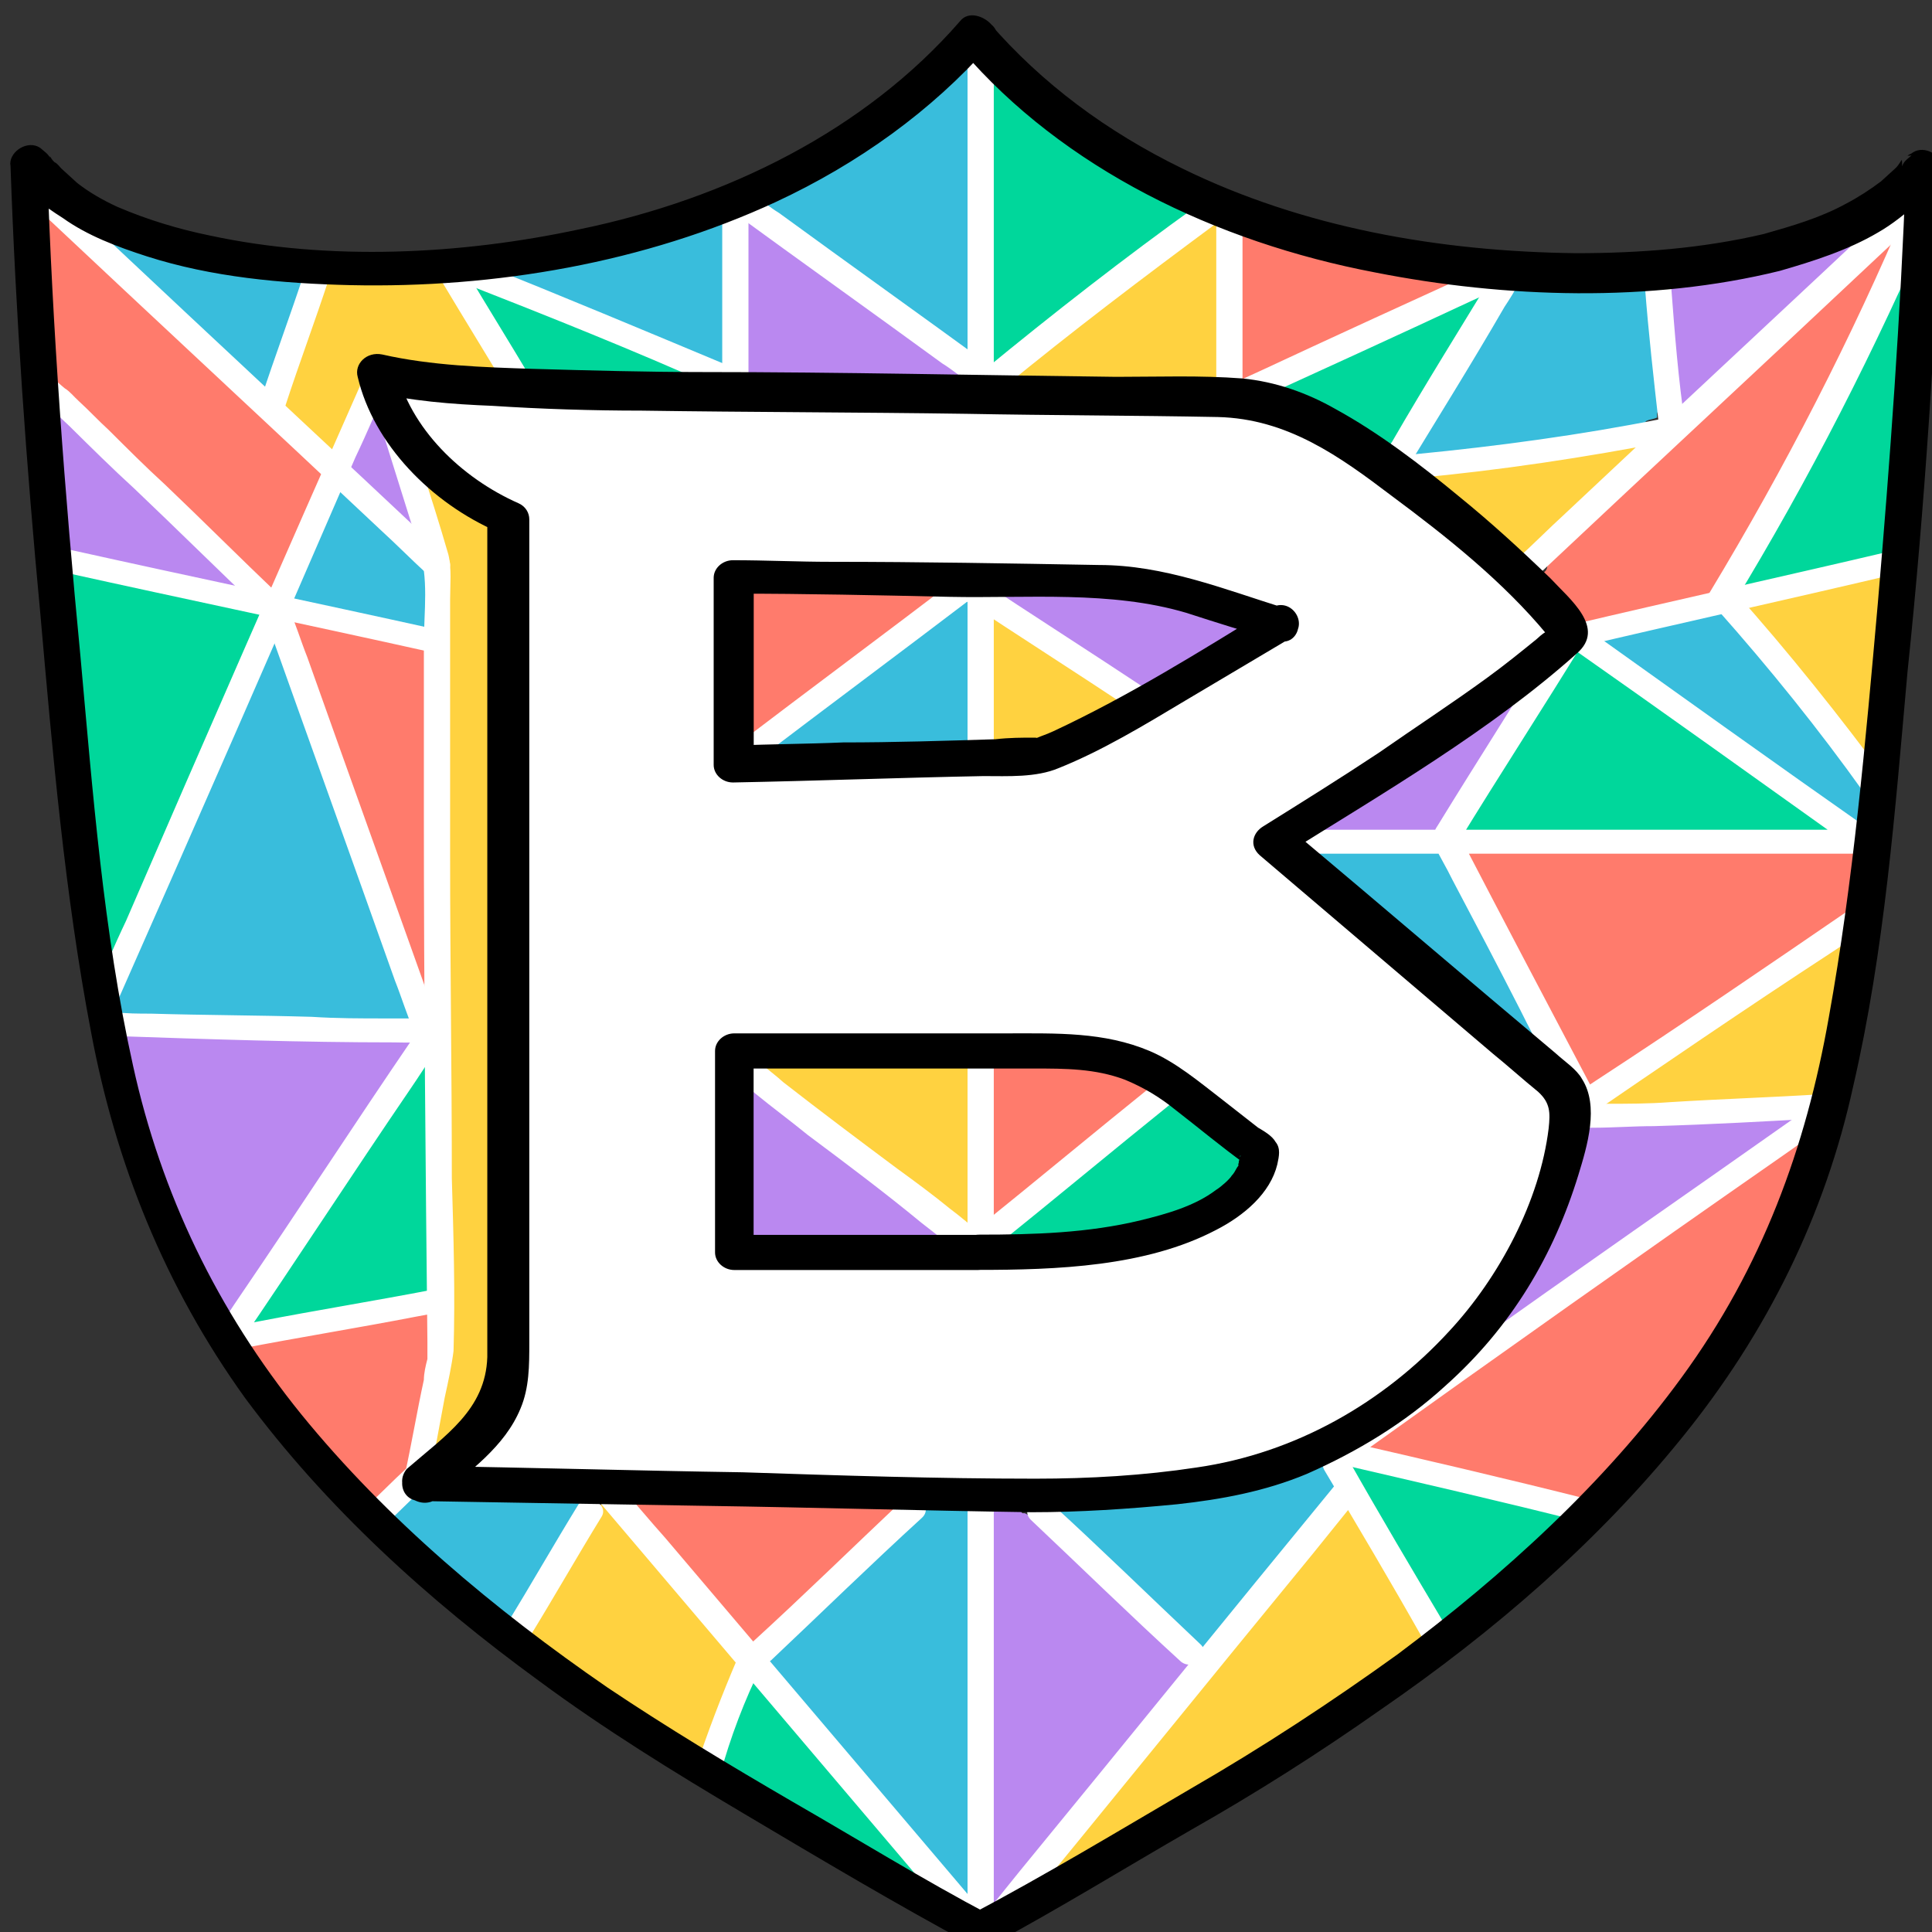 <svg width="16.933mm" height="16.933mm" version="1.1" viewBox="0 0 16.933 16.933" xmlns="http://www.w3.org/2000/svg">
  <rect x="0" y="0" width="16.933" height="16.933" fill="#333333" stroke="none"/>
  <g transform="translate(-102.13 -142.88)" stroke-width=".147">
    <path d="m117.99 152.68-0.015-0.014v-0.042c-0.461 0.028-0.906 0.042-1.366 0.07-0.184 0.014-0.353 0.014-0.537 0.014-0.031 0-0.092 0.014-0.138 0v0.028c-0.015 0.154-0.046 0.308-0.092 0.448-0.2 0.701-0.583 1.317-1.151 1.822-0.015 0.014-0.046 0.028-0.061 0.056 0.123-0.084 0.246-0.182 0.368-0.266 0.998-0.715 1.996-1.415 2.994-2.116z" fill="#ba88f0"/>
    <path d="m118.05 152.71-0.015 0.014c-0.123 0.084-0.23 0.168-0.353 0.238-1.228 0.869-2.456 1.724-3.684 2.607-0.031 0.028-0.092-0.014-0.046-0.042 0.031-0.028 0.061-0.042 0.092-0.07-0.061 0.042-0.138 0.084-0.2 0.112h0.015c0.722 0.168 1.458 0.336 2.18 0.519 0.015 0 0.015 0.014 0.015 0.014 0.322-0.336 0.629-0.673 0.89-1.051 0.338-0.462 0.629-0.967 0.844-1.486 0.123-0.28 0.215-0.575 0.292-0.869 0 0-0.015 0.014-0.031 0.014z" fill="#ff7b6c"/>
    <path d="m113.43 150.24h1.351c0-0.028 0.015-0.056 0.046-0.084 0.307-0.491 0.614-0.995 0.921-1.486-0.461 0.378-0.983 0.715-1.489 1.051-0.276 0.168-0.553 0.336-0.829 0.519z" fill="#ba88f0"/>
    <path d="m114.72 157.25c0-0.014-0.015-0.014-0.015-0.028-0.015 0-0.015 0-0.031-0.014-0.23-0.392-0.461-0.785-0.691-1.163h-0.015-0.015-0.031c-0.015 0-0.015 0-0.015-0.014-0.123 0.14-0.23 0.294-0.353 0.434-0.568 0.687-1.121 1.373-1.689 2.06-0.307 0.364-0.599 0.743-0.906 1.107 0.046-0.028 0.077-0.042 0.123-0.07 1.136-0.645 2.287-1.303 3.347-2.06 0.107-0.07 0.2-0.154 0.292-0.224v-0.028z" fill="#ffd240"/>
    <path d="m113.92 155.65c0 0.07 0.015 0.14 0.031 0.21 0.015 0.014 0.015 0.028 0.031 0.056 0 0 0.015 0 0.015 0.014l0.015 0.014v0.028c0.215 0.378 0.445 0.757 0.66 1.135 0.031-0.014 0.077 0 0.092 0.028 0.015 0.028 0.031 0.042 0.046 0.07 0.415-0.322 0.814-0.673 1.182-1.037-0.675-0.196-1.366-0.364-2.072-0.519z" fill="#00d79b"/>
    <path d="m112.54 157.39-0.015-0.014c-0.414-0.392-0.829-0.785-1.244-1.177-0.031 0.014-0.061 0.014-0.092 0-0.031-0.028-0.046-0.042-0.077-0.056h-0.015c-0.015 0-0.015-0.014-0.015-0.014-0.015-0.014-0.031-0.014-0.046-0.028-0.015-0.014-0.031-0.014-0.061-0.028h-0.23v3.7c0.015 0 0.031-0.014 0.046-0.028 0.107-0.14 0.23-0.266 0.338-0.406 0.507-0.617 0.998-1.219 1.504-1.836-0.031-0.056-0.061-0.084-0.092-0.112z" fill="#ba88f0"/>
    <path d="m111.28 156.1c0.414 0.392 0.829 0.799 1.259 1.191 0.031-0.014 0.061-0.014 0.092 0 0.031 0.028 0.061 0.056 0.092 0.07 0.031-0.042 0.061-0.084 0.107-0.126 0.353-0.42 0.691-0.855 1.044-1.275-0.046-0.084-0.061-0.168-0.061-0.252v-0.112c-0.092 0.042-0.184 0.084-0.276 0.126-0.338 0.14-0.722 0.196-1.09 0.238-0.399 0.042-0.798 0.07-1.198 0.07 0 0.028 0.015 0.042 0.031 0.07v0z" fill="#39bddc"/>
    <path d="m115.97 152.64s0.015 0.014 0.015 0.028c0-0.014 0-0.028-0.015-0.028 0.015 0 0.015 0 0 0z" fill="#ff7ac0"/>
    <path d="m118.27 151.88c0.046-0.294 0.092-0.589 0.138-0.897-0.092 0.056-0.184 0.126-0.276 0.182-0.722 0.491-1.428 0.967-2.149 1.458h0.23c0.184 0 0.368-0.014 0.553-0.014 0.445-0.014 0.89-0.042 1.336-0.07 0.015 0 0.015 0 0.031 0.014 0.046-0.224 0.092-0.448 0.138-0.673z" fill="#ffd240"/>
    <path d="m116.53 146.61c0-0.014 0.015-0.028 0.031-0.042 0.031-0.014 0.061-0.014 0.092-0.028v-0.028c0-0.028 0.031-0.056 0.061-0.056h0.015c-0.046-0.364-0.077-0.715-0.107-1.079 0-0.014 0.015-0.028 0.031-0.028v-0.07c-0.276 0.014-0.537 0.028-0.814 0.014-0.154 0-0.307-0.014-0.461-0.014 0 0.014 0.015 0.014 0 0.028-0.046 0.07-0.092 0.14-0.123 0.21l-0.829 1.359h0.046c0.015 0 0.031 0.014 0.046 0.028h0.015c0.675-0.07 1.336-0.154 1.996-0.28v-0.014z" fill="#39bddc"/>
    <path d="m116.66 146.69c-0.706 0.126-1.397 0.224-2.119 0.294h-0.015c-0.015 0.028-0.046 0.028-0.077 0.028-0.015 0-0.046 0-0.061-0.014 0.138 0.098 0.276 0.196 0.415 0.308 0.215 0.168 0.414 0.35 0.614 0.547 0.015-0.014 0.031-0.014 0.046-0.028 0-0.014 0-0.014 0.015-0.028 0.138-0.126 0.276-0.266 0.43-0.392 0.246-0.238 0.507-0.462 0.752-0.701z" fill="#ffd240"/>
    <path d="m118.51 145.07-1.735 1.626v0.014c0 0.028-0.031 0.056-0.061 0.056l-0.031 0.028c-0.353 0.336-0.706 0.673-1.075 0.995 0.031-0.014 0.061 0 0.077 0.028s0 0.07-0.031 0.084c-0.046 0.028-0.107 0.042-0.154 0.07 0.015 0.014 0.046 0.042 0.061 0.056 0.107 0.098 0.215 0.21 0.292 0.322 0.015 0.028 0.046 0.056 0.046 0.07h0.015c0.415-0.098 0.829-0.182 1.228-0.28v-0.028c0.66-1.093 1.259-2.242 1.75-3.406l0.015-0.014v-0.014c-0.123 0.126-0.261 0.252-0.399 0.392z" fill="#ff7b6c"/>
    <path d="m118.76 144.62c-0.107 0.084-0.215 0.154-0.338 0.224-0.261 0.14-0.553 0.238-0.844 0.308-0.261 0.056-0.537 0.098-0.814 0.126v0.084c0 0.028-0.031 0.056-0.061 0.056h-0.015c0.031 0.378 0.061 0.771 0.123 1.149 0.307-0.28 0.614-0.575 0.921-0.855 0.384-0.364 0.768-0.715 1.151-1.079 0.015-0.014 0.046-0.014 0.046 0v-0.168c-0.031 0.056-0.107 0.112-0.169 0.154z" fill="#ba88f0"/>
    <path d="m114.86 150.21s-0.015 0.014 0 0v0.014h3.546c-0.077-0.056-0.169-0.112-0.246-0.168-0.737-0.519-1.474-1.051-2.211-1.57-0.169 0.28-0.353 0.561-0.522 0.841-0.107 0.182-0.23 0.364-0.338 0.547-0.092 0.112-0.154 0.238-0.23 0.336z" fill="#00d79b"/>
    <path d="m115.66 152.21c0.077 0.056 0.169 0.126 0.23 0.196 0.031 0.042 0.046 0.112 0.061 0.168 0.015-0.014 0.031-0.028 0.061-0.042-0.015 0-0.015 0-0.015-0.014-0.138-0.266-0.292-0.547-0.43-0.813-0.2-0.378-0.399-0.757-0.599-1.135-0.046-0.084-0.107-0.182-0.138-0.266h-1.397c0.722 0.631 1.474 1.261 2.226 1.906z" fill="#39bddc"/>
    <path d="m112.34 152.44c0.015-0.014 0.015-0.028 0.031-0.028-0.246-0.154-0.507-0.266-0.814-0.28-0.261-0.014-0.522-0.014-0.768 0v0.042c0 0.014 0 0.028-0.015 0.042v1.5c0.522-0.42 1.044-0.841 1.566-1.275z" fill="#ff7b6c"/>
    <path d="m113.13 152.99c-0.031-0.014-0.046-0.042-0.077-0.056-0.184-0.14-0.353-0.28-0.537-0.42-0.015-0.014-0.031-0.028-0.046-0.042 0 0.014-0.015 0.014-0.015 0.028-0.015 0.014-0.015 0.028-0.046 0.028h-0.046l-0.015-0.014c-0.507 0.42-1.029 0.841-1.535 1.247 0.046 0.014 0.077 0.042 0.123 0.056 0.384-0.014 0.768-0.042 1.136-0.112 0.246-0.056 0.507-0.126 0.722-0.266 0.169-0.098 0.307-0.252 0.353-0.434-0.015 0-0.015-0.014-0.015-0.014z" fill="#00d79b"/>
    <path d="m108.96 152.4c0.322 0.266 0.66 0.505 0.998 0.757 0.154 0.112 0.307 0.238 0.461 0.35 0.061 0.056 0.138 0.098 0.2 0.154h0.046c0.015 0 0.031 0.014 0.046 0.014v-1.486c-0.031-0.014-0.046-0.028-0.046-0.056v-0.042h-0.215-1.766c0.046 0.14 0.169 0.224 0.276 0.308z" fill="#ffd240"/>
    <path d="m110.58 153.8c-0.031-0.014-0.031-0.042-0.031-0.07-0.077-0.07-0.169-0.14-0.261-0.21-0.322-0.266-0.675-0.505-0.998-0.771-0.154-0.112-0.307-0.238-0.461-0.364-0.061-0.056-0.123-0.112-0.184-0.168v0.014c-0.015 0.014-0.031 0.014-0.046 0.014v1.584h2.042c-0.015-0.014-0.046-0.028-0.061-0.028z" fill="#ba88f0"/>
    <path d="m112.91 146.36h0.015z" fill="#ff7ac0"/>
    <path d="m108.43 146.09c0.015-0.014 0.031-0.014 0.046-0.014s0.031 0 0.046 0.014v-1.359-0.014c-0.015 0-0.015-0.014-0.031-0.014-0.706 0.28-1.443 0.448-2.211 0.519l-0.031 0.028c0.722 0.28 1.428 0.575 2.134 0.869 0.031-0.014 0.046-0.014 0.046-0.028z" fill="#39bddc"/>
    <path d="m108.53 146.26c-0.015-0.014-0.046-0.042-0.061-0.056h-0.015c-0.737-0.308-1.474-0.617-2.211-0.911 0 0-0.015 0-0.015-0.014h-0.015c-0.015 0-0.031 0.014-0.046 0.014 0.184 0.294 0.353 0.589 0.537 0.883h0.015c0.015 0 0.031 0 0.031 0.014 0 0 0.015 0 0.015 0.014 0.015 0.014 0.015 0.014 0.015 0.028v0.042c0.476 0.014 0.967 0.028 1.443 0.028h0.307z" fill="#00d79b"/>
    <path d="m106.63 146.27v-0.028c-0.184-0.308-0.368-0.603-0.553-0.911v-0.028h-0.015c-0.015 0-0.031-0.014-0.031-0.014 0-0.014-0.015-0.014-0.015-0.028-0.246 0.014-0.491 0.028-0.737 0.028-0.123 0-0.246 0-0.353-0.014 0.015 0 0.046 0.014 0.031 0.042-0.123 0.378-0.261 0.743-0.384 1.121 0 0.028-0.031 0.028-0.046 0.014 0.107 0.098 0.215 0.196 0.322 0.294l0.23 0.21c0.107-0.266 0.23-0.519 0.338-0.785 0-0.014 0.015-0.014 0.031-0.014 0.384 0.07 0.798 0.098 1.182 0.112z" fill="#ffd240"/>
    <path d="m112.65 144.76c0.015-0.014 0.031-0.028 0.046-0.028s0.031-0.014 0.046-0.028l0.015-0.014c-0.752-0.322-1.443-0.771-1.98-1.345v2.677c0.015 0 0.031 0.014 0.046 0.042 0.015 0.042 0.015 0.07 0.015 0.112 0.599-0.476 1.198-0.953 1.827-1.401-0.031 0-0.015-0.014-0.015-0.014z" fill="#00d79b"/>
    <path d="m112.86 146.33v-1.584c-0.046 0.042-0.092 0.084-0.154 0.098-0.015 0-0.046 0-0.061-0.014-0.583 0.42-1.151 0.855-1.704 1.303h0.015c0.031 0.028 0.015 0.056 0 0.084-0.031 0.028-0.061 0.07-0.092 0.098 0.276 0 0.568 0.014 0.844 0.014 0.368 0 0.752 0.014 1.121 0.014h0.046c0 0.014-0.015 0-0.015-0.014z" fill="#ffd240"/>
    <path d="m108.6 146.27v0.028c0.706 0 1.397 0.014 2.103 0.028v-0.028c-0.015 0-0.015-0.014-0.015-0.028v-0.084c-0.077-0.056-0.154-0.112-0.23-0.168-0.614-0.448-1.228-0.883-1.842-1.331 0 0.014-0.015 0.014-0.031 0.028 0 0 0.015 0.014 0.015 0.028v1.429l0.015 0.014c0.015 0.014 0.015 0.028 0.015 0.042 0 0.014-0.015 0.028-0.015 0.042z" fill="#ba88f0"/>
    <path d="m108.61 149.47 0.015-0.014s0.015-0.014 0 0c-0.015 0 0 0 0 0 0.015-0.014 0.015-0.014 0.031-0.028 0.046-0.028 0.077-0.056 0.123-0.098 0.015-0.014 0.031-0.014 0.031-0.014 0.583-0.434 1.167-0.883 1.75-1.317h-0.138c-0.614-0.014-1.228-0.028-1.842-0.028v1.514c0.015 0 0.015-0.014 0.031-0.014z" fill="#ff7b6c"/>
    <path d="m110.65 148.09c-0.031 0.014-0.061 0.042-0.077 0.056-0.031 0.014-0.061 0-0.092-0.014-0.537 0.406-1.059 0.799-1.597 1.205 0.015 0.028 0.015 0.056-0.015 0.07-0.046 0.042-0.107 0.084-0.154 0.126 0.261 0 0.537-0.014 0.798-0.014 0.384-0.014 0.783-0.014 1.167-0.028v-1.387c-0.015 0-0.015-0.014-0.031-0.014z" fill="#39bddc"/>
    <path d="m118.48 150.29h-0.629-2.779-0.184c0.061 0.126 0.138 0.252 0.2 0.392 0.322 0.603 0.629 1.205 0.952 1.808v0.014c0.046-0.028 0.092-0.07 0.138-0.098 0.737-0.505 1.474-1.009 2.226-1.514h0.015c0.015-0.196 0.031-0.392 0.061-0.603z" fill="#ff7b6c"/>
    <path d="m110.68 148.02v-0.042h-0.061c0.015 0.028 0.046 0.042 0.061 0.042z" fill="#ff7ac0"/>
    <path d="m107.83 146.37c-0.445 0-0.89-0.014-1.336-0.042-0.322-0.014-0.675-0.028-0.983-0.112 0.015 0.056 0.031 0.098 0.046 0.154 0.184 0.448 0.599 0.841 1.075 1.051 0.015 0 0.015 0.014 0.015 0.028v0.014c0.015 0.112 0 0.252 0 0.364v6.839c0 0.168 0 0.336-0.061 0.505-0.107 0.322-0.384 0.519-0.645 0.729 0.921 0.014 1.827 0.042 2.748 0.056 0.86 0.014 1.704 0.042 2.564 0.056 0.507 0 1.029-0.042 1.535-0.126 0.399-0.07 0.768-0.196 1.121-0.378 0.43-0.238 0.814-0.547 1.121-0.897 0.246-0.28 0.445-0.589 0.583-0.925 0.123-0.28 0.23-0.589 0.261-0.897v-0.056c-0.015-0.014-0.031-0.042 0-0.056 0-0.07-0.015-0.14-0.077-0.196-0.015-0.014-0.046-0.028-0.061-0.056-0.138-0.112-0.276-0.224-0.399-0.336-0.675-0.575-1.366-1.163-2.042-1.738-0.015-0.014-0.015-0.014 0-0.028l0.015-0.014c0.338-0.21 0.691-0.434 1.029-0.659 0.338-0.224 0.675-0.448 0.983-0.673 0.154-0.112 0.292-0.224 0.445-0.336 0.031-0.028 0.077-0.042 0.092-0.07 0-0.014 0.015-0.028 0.015-0.028 0-0.014 0-0.028-0.015-0.056-0.061-0.112-0.169-0.21-0.261-0.294-0.123-0.126-0.261-0.252-0.399-0.364-0.215-0.196-0.445-0.378-0.675-0.547-0.061-0.042-0.123-0.098-0.184-0.14-0.015 0-0.031-0.014-0.031-0.028-0.399-0.294-0.829-0.575-1.351-0.603-0.722-0.028-1.458-0.028-2.195-0.028-0.998-0.098-1.965-0.112-2.932-0.112zm5.358 6.699c-0.061 0.224-0.276 0.392-0.491 0.505-0.599 0.294-1.351 0.322-2.011 0.322h-0.276-1.873c-0.015 0-0.031-0.014-0.031-0.028v-1.766c0-0.014 0.015-0.028 0.031-0.028h2.318c0.399 0 0.814-0.028 1.198 0.112 0.261 0.098 0.461 0.266 0.66 0.42 0.107 0.084 0.215 0.168 0.307 0.238 0.046 0.028 0.123 0.07 0.154 0.112 0.046 0.028 0.031 0.07 0.015 0.112zm-2.426-5.157v0.014c0.322 0 0.66 0.014 0.983 0.014 0.23 0 0.445 0.014 0.675 0.084 0.077 0.028 0.154 0.056 0.246 0.07 0.23 0.07 0.476 0.14 0.706 0.224 0 0 0.015 0 0.015 0.014v0.028l-0.015 0.014c-0.307 0.182-0.599 0.364-0.906 0.533-0.353 0.21-0.722 0.434-1.105 0.589-0.169 0.07-0.399 0.042-0.583 0.056v0.014c0 0.042-0.077 0.042-0.077 0v-0.014c-0.706 0.014-1.412 0.028-2.134 0.056-0.015 0-0.031-0.014-0.031-0.028v-1.64c0-0.014 0.015-0.028 0.031-0.028 0.276 0 0.568 0 0.844 0.014 0.43 0 0.86 0.014 1.29 0.014v-0.014c-0.015-0.056 0.061-0.056 0.061-0.014z" fill="#fff"/>
    <path d="m112.54 148.14c-0.107-0.042-0.23-0.07-0.338-0.098-0.2-0.042-0.415-0.028-0.614-0.042-0.261 0-0.537-0.014-0.798-0.014 0.046 0.042 0.077 0.07 0.107 0.126 0.015 0.014 0.015 0.028 0 0.056 0.384 0.252 0.783 0.505 1.167 0.771 0.015-0.014 0.031-0.014 0.046-0.014s0.031 0 0.046 0.014 0.046 0.042 0.061 0.056c0.353-0.196 0.706-0.42 1.059-0.631-0.261-0.07-0.491-0.154-0.737-0.224z" fill="#ba88f0"/>
    <path d="m112.05 149.02c-0.015-0.014-0.015-0.014-0.015-0.028-0.399-0.266-0.798-0.533-1.213-0.785-0.031 0-0.046-0.014-0.061-0.028l-0.015-0.014v1.331h0.092c0.107 0 0.23 0 0.338-0.014 0.092 0 0.169-0.042 0.23-0.084 0.23-0.112 0.445-0.224 0.675-0.35z" fill="#ffd240"/>
    <path d="m115.27 145.32c-0.092 0.042-0.184 0.084-0.276 0.126-0.66 0.308-1.32 0.603-1.98 0.911 0.23 0.028 0.43 0.084 0.629 0.182 0.246 0.112 0.461 0.266 0.66 0.42 0.031-0.056 0.077-0.112 0.107-0.182 0.307-0.505 0.614-0.995 0.906-1.5h-0.046c0.015 0.014 0.015 0.042 0 0.042z" fill="#00d79b"/>
    <path d="m110.22 159.49c0.077 0.042 0.154 0.084 0.23 0.126 0.046 0.028 0.092 0.056 0.138 0.084-0.107-0.126-0.2-0.238-0.307-0.364-0.522-0.617-1.044-1.233-1.581-1.85-0.138 0.294-0.246 0.603-0.338 0.911 0.322 0.196 0.645 0.392 0.983 0.575 0.292 0.182 0.583 0.364 0.875 0.519z" fill="#00d79b"/>
    <path d="m106 148.12v2.228c0 0.939 0.015 1.878 0.015 2.817 0 0.519 0 1.023 0.015 1.542 0 0.126-0.046 0.266-0.061 0.392-0.046 0.238-0.092 0.462-0.138 0.701h0.031c0.015 0 0.015 0 0.031 0.014 0.031-0.014 0.046-0.042 0.077-0.056 0.169-0.14 0.353-0.266 0.461-0.462 0.092-0.154 0.138-0.336 0.138-0.519v-0.505-6.699c0-0.028-0.015-0.084 0-0.126-0.061-0.014-0.123-0.056-0.169-0.084-0.292-0.168-0.553-0.392-0.737-0.659 0.107 0.35 0.215 0.701 0.338 1.051 0.015 0.112 0 0.252 0 0.364z" fill="#ffd240"/>
    <path d="m105.37 156.12c0-0.014 0.015-0.028 0.031-0.042 0.015-0.014 0.031-0.014 0.046 0 0 0 0.015 0 0.015 0.014 0.077-0.07 0.138-0.14 0.215-0.196 0-0.014-0.015-0.028 0-0.042 0-0.014 0.015-0.028 0.031-0.042 0.015-0.014 0.031-0.014 0.046 0 0.046-0.266 0.107-0.547 0.154-0.813 0.031-0.14 0.046-0.224 0.046-0.35v-0.322c-0.077 0.014-0.138 0.028-0.215 0.042-0.507 0.098-1.029 0.182-1.535 0.28-0.015 0-0.031-0.014-0.046-0.028 0 0.014-0.015 0.014-0.015 0.028 0.23 0.364 0.491 0.715 0.798 1.037 0.138 0.14 0.276 0.294 0.43 0.434z" fill="#ff7b6c"/>
    <path d="m108.53 157.27c-0.368-0.42-0.722-0.855-1.09-1.275-0.031 0.056-0.077 0.126-0.107 0.182-0.015 0.014-0.031 0.028-0.046 0.028-0.2 0.322-0.384 0.645-0.583 0.967v0.056c0 0.014-0.015 0.028-0.015 0.028 0.338 0.252 0.675 0.491 1.013 0.715 0.2 0.126 0.399 0.252 0.599 0.378 0.092-0.322 0.215-0.631 0.353-0.939-0.031-0.028-0.077-0.084-0.123-0.14z" fill="#ffd240"/>
    <path d="m107.21 156.12c0.031-0.056 0.061-0.098 0.092-0.154-0.491-0.014-0.983-0.014-1.474-0.028h-0.015-0.015-0.046-0.015c-0.077 0.07-0.154 0.154-0.23 0.224 0 0.028-0.015 0.042-0.031 0.07 0.353 0.35 0.737 0.673 1.121 0.967 0-0.014 0-0.028 0.015-0.042 0.015-0.014 0.031-0.014 0.046-0.014l0.568-0.953c-0.015-0.028-0.015-0.056-0.015-0.07z" fill="#39bddc"/>
    <path d="m105.45 150.65c0.138 0.406 0.292 0.799 0.43 1.205 0.015 0 0.031 0 0.046-0.014h0.015c0-0.617 0-1.219-0.015-1.836v-1.472c-0.445-0.098-0.89-0.196-1.336-0.294 0.046 0.14 0.107 0.28 0.154 0.434 0.246 0.659 0.476 1.317 0.706 1.976z" fill="#ff7b6c"/>
    <path d="m105.82 151.98c-0.015 0-0.031 0-0.046-0.014 0 0 0-0.014-0.015-0.014-0.077 0.014-0.169 0-0.2 0-0.768 0-1.551-0.028-2.318-0.042l-0.015 0.014c-0.046 0.014-0.092 0.028-0.138 0.042 0.046 0.252 0.107 0.491 0.169 0.729 0.184 0.673 0.461 1.303 0.844 1.892 0.061-0.098 0.123-0.196 0.2-0.294 0.491-0.729 0.983-1.472 1.474-2.2 0 0 0-0.014 0.015-0.014 0-0.014 0.015-0.014 0.015-0.028s0.015-0.014 0.031-0.014c0.015-0.014 0.031-0.028 0.031-0.042-0.015-0.014-0.031-0.014-0.046-0.014z" fill="#ba88f0"/>
    <path d="m103.08 151.82c0.031 0 0.061-0.014 0.077-0.014 0.015-0.014 0.031-0.014 0.046 0 0.015 0 0.031 0.014 0.046 0.028v0.014h0.169c0.476 0.014 0.936 0.028 1.412 0.028 0.215 0 0.43 0.014 0.645 0.014h0.276v-0.014c0.015-0.014 0.015-0.014 0.031-0.014-0.046-0.14-0.092-0.266-0.138-0.406-0.23-0.659-0.476-1.317-0.706-1.976-0.138-0.392-0.276-0.785-0.415-1.163-0.215 0.505-0.445 1.009-0.66 1.514-0.276 0.617-0.537 1.233-0.814 1.85 0 0.014-0.015 0.014-0.015 0.014 0.031 0.028 0.031 0.084 0.046 0.126z" fill="#39bddc"/>
    <path d="m105.86 152.16c-0.015 0.014-0.031 0.014-0.046 0h-0.015c-0.046 0.07-0.107 0.154-0.154 0.224-0.491 0.729-0.967 1.458-1.458 2.186 0.077-0.014 0.138-0.028 0.215-0.042 0.507-0.098 1.029-0.182 1.535-0.28h0.015c0-0.715-0.015-1.429-0.015-2.158-0.015 0.028-0.046 0.042-0.077 0.07z" fill="#00d79b"/>
    <path d="m102.72 147.83c-0.015 0-0.015-0.014-0.015-0.014-0.015 0-0.046 0-0.061-0.014 0.031 0.434 0.077 0.869 0.123 1.303 0.092 0.827 0.154 1.654 0.292 2.467 0.092-0.196 0.169-0.406 0.261-0.603 0.399-0.911 0.798-1.836 1.198-2.747-0.599-0.126-1.213-0.252-1.796-0.392z" fill="#00d79b"/>
    <path d="m102.61 147.67h0.015s0.031 0.014 0.046 0.014h0.031c0.031 0 0.061 0.028 0.061 0.056v0.028c0.537 0.126 1.09 0.238 1.643 0.364-0.353-0.336-0.691-0.673-1.044-1.009-0.184-0.182-0.368-0.364-0.568-0.547-0.092-0.084-0.184-0.168-0.276-0.266 0-0.014-0.015-0.014-0.015-0.028 0.031 0.462 0.077 0.925 0.107 1.387z" fill="#ba88f0"/>
    <path d="m108.69 157.34h0.046c0.031-0.028 0.046-0.056 0.077-0.07 0.015-0.014 0.031-0.014 0.046-0.014h0.015c0.399-0.378 0.798-0.771 1.198-1.149v-0.056c0-0.014 0.015-0.028 0.015-0.042-0.599-0.014-1.182-0.028-1.781-0.028-0.276 0-0.537-0.014-0.814-0.014 0.123 0.154 0.246 0.294 0.384 0.448 0.276 0.308 0.537 0.617 0.814 0.925z" fill="#ff7b6c"/>
    <g fill="#39bddc">
      <path d="m110.25 156.03c-0.015 0.028-0.046 0.056-0.061 0.098-0.015 0.028-0.031 0.028-0.061 0.028-0.399 0.378-0.798 0.771-1.213 1.149v0.014c0 0.014 0 0.028-0.015 0.042s-0.031 0.028-0.031 0.042c-0.031 0.028-0.046 0.056-0.077 0.07 0.292 0.336 0.568 0.673 0.86 1.009 0.353 0.406 0.691 0.813 1.044 1.219v-3.672h-0.445z"/>
      <path d="m118.5 150.11c0.015-0.112 0.031-0.224 0.031-0.336-0.415-0.547-0.844-1.093-1.29-1.612-0.414 0.098-0.814 0.182-1.228 0.28 0.092 0.056 0.169 0.126 0.261 0.182 0.737 0.519 1.474 1.051 2.226 1.57v-0.084z"/>
      <path d="m108.89 144.53c-0.077 0.028-0.138 0.07-0.215 0.098 0.077 0.056 0.154 0.112 0.23 0.168 0.599 0.434 1.182 0.855 1.781 1.289v-2.831l-0.015-0.014h-0.031c-0.476 0.547-1.075 0.981-1.75 1.289z"/>
    </g>
    <path d="m112.94 144.77v1.542l0.276-0.126c0.66-0.308 1.336-0.617 1.996-0.925-0.353-0.028-0.722-0.07-1.059-0.14-0.414-0.084-0.829-0.196-1.213-0.35z" fill="#ff7b6c"/>
    <path d="m102.66 144.63c-0.015 0.014-0.031 0.014-0.046 0.014l0.399 0.364c0.491 0.462 0.998 0.939 1.489 1.401v-0.014c0.123-0.378 0.261-0.743 0.384-1.121 0-0.014 0.015-0.028 0.031-0.028-0.461-0.014-0.936-0.084-1.366-0.21-0.246-0.07-0.491-0.168-0.722-0.294-0.046-0.028-0.107-0.07-0.169-0.112z" fill="#39bddc"/>
    <path d="m103.68 145.75c-0.384-0.364-0.768-0.715-1.151-1.079-0.015-0.014-0.015-0.042 0.015-0.056-0.046-0.028-0.092-0.07-0.123-0.098 0.015 0.252 0.015 0.505 0.031 0.743 0.015 0.28 0.031 0.561 0.046 0.841 0.015 0 0.031 0.014 0.031 0.042-0.015 0.098 0.184 0.238 0.246 0.308 0.092 0.084 0.169 0.168 0.261 0.252 0.169 0.154 0.322 0.308 0.491 0.476 0.338 0.322 0.66 0.645 0.998 0.967v0.014h0.015l0.061-0.154c0.154-0.336 0.292-0.673 0.445-0.995-0.461-0.42-0.906-0.841-1.366-1.261z" fill="#ff7b6c"/>
    <path d="m118.93 144.86c-0.476 1.121-1.044 2.2-1.673 3.251 0.491-0.112 0.998-0.224 1.489-0.336 0.077-0.967 0.138-1.948 0.184-2.915z" fill="#00d79b"/>
    <path d="m118.7 148.25c0.015-0.14 0.031-0.266 0.031-0.406-0.476 0.112-0.952 0.21-1.412 0.322 0.43 0.491 0.844 1.009 1.228 1.528 0.061-0.491 0.107-0.967 0.154-1.444z" fill="#ffd240"/>
    <path d="m104.6 148.18c0.445 0.098 0.89 0.196 1.336 0.294 0-0.21 0.015-0.42 0-0.617-0.138-0.126-0.276-0.252-0.415-0.392-0.138-0.14-0.292-0.266-0.43-0.406-0.169 0.378-0.338 0.743-0.491 1.121z" fill="#39bddc"/>
    <path d="m105.89 147.65c-0.138-0.42-0.276-0.841-0.43-1.261-0.015-0.042-0.031-0.07-0.046-0.112-0.077 0.196-0.169 0.392-0.246 0.589-0.015 0.042-0.046 0.098-0.061 0.14 0.261 0.238 0.537 0.491 0.798 0.729 0-0.028-0.015-0.056-0.015-0.084z" fill="#ba88f0"/>
    <g fill="#fff">
      <path d="m110.84 159.8v-0.042c0-0.14-0.23-0.14-0.23 0v0.07c0 0.14 0.23 0.14 0.23 0v-3.784c0-0.14-0.23-0.14-0.23 0v3.784c0 0.14 0.23 0.14 0.23 0v-0.07c0-0.14-0.23-0.14-0.23 0v0.042c0 0.14 0.23 0.14 0.23 0z"/>
      <path d="m110.84 153.74v-1.598c0-0.14-0.23-0.14-0.23 0v1.598c0 0.14 0.23 0.14 0.23 0z"/>
      <path d="m110.84 149.57v-1.654c0-0.14-0.23-0.14-0.23 0v1.654c0 0.14 0.23 0.14 0.23 0z"/>
      <path d="m110.84 146.27v-3.027c0-0.14-0.23-0.14-0.23 0v3.027c0 0.14 0.23 0.14 0.23 0z"/>
      <path d="m116.1 152.45c-0.399-0.757-0.798-1.514-1.198-2.284v0.112c0.368-0.603 0.752-1.191 1.121-1.794-0.061 0.014-0.123 0.014-0.184 0.028 0.86 0.603 1.719 1.219 2.564 1.822 0.031-0.056 0.061-0.126 0.077-0.182h-4.529-0.645c-0.154 0-0.154 0.21 0 0.21h5.174c0.092 0 0.169-0.126 0.077-0.182-0.86-0.603-1.719-1.219-2.564-1.822-0.061-0.042-0.138-0.042-0.184 0.028-0.353 0.575-0.722 1.149-1.075 1.724-0.046 0.07-0.061 0.112-0.031 0.182 0.046 0.098 0.107 0.196 0.154 0.294 0.2 0.378 0.399 0.757 0.599 1.149 0.138 0.28 0.292 0.547 0.43 0.827 0.077 0.112 0.276 0.014 0.215-0.112z"/>
      <path d="m105.89 155.87c0.046-0.252 0.092-0.491 0.138-0.743 0.031-0.14 0.061-0.28 0.077-0.406 0.015-0.505 0-1.009-0.015-1.514 0-0.939-0.015-1.878-0.015-2.831v-1.514-0.729c0-0.126 0.015-0.266-0.015-0.392-0.154-0.533-0.338-1.065-0.507-1.598-0.031-0.112-0.184-0.098-0.215 0-0.706 1.598-1.412 3.209-2.103 4.807-0.107 0.224-0.2 0.448-0.307 0.687-0.061 0.126 0.169 0.182 0.215 0.056 0.706-1.598 1.412-3.209 2.103-4.807 0.107-0.224 0.2-0.448 0.307-0.687h-0.215c0.154 0.491 0.307 0.981 0.461 1.472 0.092 0.28 0.046 0.561 0.046 0.855v1.5c0 1.542 0.015 3.083 0.031 4.611v0.126 0.028c-0.015 0.056-0.031 0.126-0.031 0.182-0.061 0.28-0.107 0.561-0.169 0.841-0.031 0.14 0.2 0.196 0.215 0.056z"/>
      <path d="m113.02 146.33v-1.598c0-0.14-0.23-0.14-0.23 0v1.598c0 0.14 0.23 0.14 0.23 0z"/>
      <path d="m114.41 147.07c0.307-0.505 0.614-0.995 0.906-1.5 0.046-0.07 0.092-0.14 0.123-0.21 0.077-0.112-0.123-0.224-0.2-0.112-0.307 0.505-0.614 0.995-0.906 1.5-0.046 0.07-0.092 0.14-0.123 0.21-0.077 0.126 0.123 0.224 0.2 0.112z"/>
      <path d="m102.47 144.72c0.998 0.939 1.996 1.864 2.994 2.803 0.138 0.126 0.276 0.266 0.414 0.392 0.107 0.098 0.261-0.056 0.169-0.154-0.998-0.939-1.996-1.864-2.994-2.803-0.138-0.126-0.276-0.266-0.414-0.392-0.107-0.084-0.261 0.056-0.169 0.154z"/>
      <path d="m105.97 148.4c-1.075-0.238-2.149-0.462-3.224-0.701-0.138-0.028-0.2 0.168-0.061 0.196 1.075 0.238 2.149 0.462 3.224 0.701 0.138 0.042 0.2-0.168 0.061-0.196z"/>
      <path d="m108.69 146.33v-1.598c0-0.14-0.23-0.14-0.23 0v1.598c0 0.14 0.23 0.14 0.23 0z"/>
      <path d="m106.78 146.19c-0.184-0.308-0.384-0.631-0.568-0.939-0.077-0.112-0.276-0.014-0.2 0.112 0.184 0.308 0.384 0.631 0.568 0.939 0.077 0.112 0.276 0 0.2-0.112z"/>
      <path d="m104.57 148.09c-0.338-0.322-0.66-0.645-0.998-0.967-0.169-0.154-0.322-0.308-0.491-0.476-0.092-0.084-0.169-0.168-0.261-0.252-0.046-0.042-0.077-0.084-0.123-0.112-0.015-0.014-0.107-0.084-0.107-0.112 0.031-0.126-0.2-0.182-0.215-0.056-0.015 0.098 0.015 0.168 0.092 0.238 0.092 0.084 0.184 0.182 0.276 0.266 0.184 0.182 0.368 0.364 0.568 0.547 0.368 0.35 0.737 0.715 1.105 1.065 0.092 0.112 0.261-0.042 0.154-0.14z"/>
      <path d="m104.24 154.7c0.507-0.098 1.029-0.182 1.535-0.28 0.077-0.014 0.154-0.028 0.215-0.042 0.138-0.028 0.077-0.224-0.061-0.196-0.507 0.098-1.029 0.182-1.535 0.28-0.077 0.014-0.154 0.028-0.215 0.042-0.154 0.014-0.092 0.224 0.061 0.196z"/>
      <path d="m107.38 156.04c0.952 1.121 1.904 2.242 2.856 3.364 0.138 0.154 0.276 0.322 0.414 0.476 0.092 0.112 0.246-0.042 0.169-0.154-0.952-1.121-1.904-2.242-2.856-3.364-0.138-0.154-0.276-0.322-0.415-0.476-0.107-0.112-0.261 0.042-0.169 0.154z"/>
      <path d="m108.89 157.43c0.445-0.42 0.875-0.841 1.32-1.247 0.107-0.098-0.061-0.252-0.169-0.154-0.445 0.42-0.875 0.841-1.32 1.247-0.092 0.112 0.061 0.252 0.169 0.154z"/>
      <path d="m106.77 157.23c0.215-0.35 0.414-0.701 0.629-1.051 0.077-0.112-0.123-0.224-0.2-0.112-0.215 0.35-0.415 0.701-0.629 1.051-0.061 0.126 0.138 0.238 0.2 0.112z"/>
      <path d="m113.82 155.91c-0.921 1.121-1.827 2.242-2.748 3.364-0.123 0.154-0.261 0.322-0.384 0.476-0.092 0.112 0.107 0.21 0.2 0.112 0.921-1.121 1.827-2.242 2.748-3.364 0.123-0.154 0.261-0.322 0.384-0.476 0.092-0.126-0.107-0.224-0.2-0.112z"/>
      <path d="m112.65 157.29c-0.445-0.42-0.875-0.841-1.32-1.247-0.107-0.098-0.261 0.056-0.169 0.154 0.445 0.42 0.875 0.841 1.32 1.247 0.107 0.084 0.276-0.056 0.169-0.154z"/>
      <path d="m114.8 157.13c-0.292-0.491-0.583-0.981-0.86-1.472-0.077-0.112-0.276-0.014-0.2 0.112 0.292 0.49 0.583 0.981 0.86 1.472 0.077 0.112 0.261 0 0.2-0.112z"/>
      <path d="m103.13 151.96c0.814 0.028 1.643 0.056 2.456 0.056 0.107 0 0.384 0.028 0.338-0.14-0.031-0.126-0.261-0.07-0.215 0.056 0-0.028 0.015-0.056 0.015-0.084 0.015-0.014 0.061-0.042 0.061-0.042s0.031 0 0 0h-0.061-0.215c-0.215 0-0.43 0-0.645-0.014-0.476-0.014-0.936-0.014-1.412-0.028-0.107 0-0.215 0-0.322-0.014-0.154 0-0.154 0.21 0 0.21z"/>
      <path d="m110.91 146.29c0.614-0.505 1.244-0.981 1.888-1.458 0.123-0.084-0.046-0.238-0.169-0.154-0.645 0.462-1.274 0.953-1.888 1.458-0.107 0.098 0.061 0.238 0.169 0.154z"/>
      <path d="m106.19 145.36c0.752 0.294 1.489 0.589 2.211 0.911 0.138 0.056 0.246-0.126 0.123-0.182-0.737-0.308-1.474-0.617-2.211-0.911-0.138-0.042-0.246 0.126-0.123 0.182z"/>
      <path d="m108.53 144.72c0.614 0.448 1.244 0.897 1.858 1.345 0.092 0.056 0.169 0.126 0.261 0.182 0.107 0.084 0.276-0.07 0.169-0.154-0.614-0.448-1.244-0.897-1.858-1.345-0.092-0.056-0.169-0.126-0.261-0.182-0.123-0.084-0.292 0.07-0.169 0.154z"/>
      <path d="m113.02 146.44c0.675-0.308 1.351-0.617 2.011-0.925 0.092-0.042 0.184-0.084 0.276-0.126 0.138-0.056 0.015-0.238-0.123-0.182-0.675 0.308-1.351 0.617-2.011 0.925-0.092 0.042-0.184 0.084-0.276 0.126-0.138 0.07-0.015 0.252 0.123 0.182z"/>
      <path d="m104.44 148.25c0.384 1.079 0.768 2.144 1.151 3.223 0.061 0.154 0.107 0.308 0.169 0.448 0.046 0.126 0.261 0.07 0.215-0.056-0.384-1.079-0.768-2.144-1.151-3.223-0.061-0.154-0.107-0.308-0.169-0.448-0.031-0.126-0.261-0.07-0.215 0.056z"/>
      <path d="m104.22 154.67c0.507-0.743 0.998-1.5 1.504-2.242 0.077-0.112 0.138-0.21 0.215-0.322 0.077-0.112-0.123-0.224-0.2-0.112-0.507 0.743-0.998 1.5-1.504 2.242-0.077 0.112-0.138 0.21-0.215 0.322-0.077 0.112 0.123 0.224 0.2 0.112z"/>
      <path d="m105.53 156.22c0.107-0.098 0.215-0.21 0.322-0.308 0.046-0.042 0.046-0.112 0-0.154-0.046-0.042-0.123-0.042-0.169 0-0.107 0.098-0.215 0.21-0.322 0.308-0.046 0.042-0.046 0.112 0 0.154 0.061 0.042 0.123 0.042 0.169 0z"/>
      <path d="m108.44 158.44c0.092-0.336 0.215-0.659 0.368-0.967 0.031-0.056-0.031-0.112-0.077-0.126-0.061-0.014-0.123 0.014-0.138 0.07-0.138 0.322-0.261 0.645-0.368 0.967-0.046 0.126 0.184 0.182 0.215 0.056z"/>
      <path d="m113.82 155.7c0.722 0.168 1.458 0.336 2.18 0.519 0.138 0.042 0.2-0.168 0.061-0.196-0.722-0.182-1.443-0.35-2.18-0.519-0.138-0.042-0.2 0.154-0.061 0.196z"/>
      <path d="m114.06 155.62c1.213-0.869 2.441-1.738 3.669-2.593 0.123-0.084 0.23-0.168 0.353-0.238 0.123-0.084 0-0.266-0.123-0.182-1.013 0.715-2.026 1.415-3.024 2.13-0.353 0.238-0.691 0.491-1.029 0.743-0.123 0.07 0.046 0.224 0.154 0.14z"/>
      <path d="m108.73 149.57c0.645-0.491 1.305-0.981 1.95-1.472-0.046 0-0.092 0.014-0.138 0.014 0.507 0.336 1.013 0.659 1.52 0.995 0.123 0.084 0.23-0.098 0.123-0.182-0.507-0.336-1.013-0.659-1.52-0.995-0.046-0.028-0.107-0.014-0.138 0.014-0.645 0.491-1.305 0.981-1.95 1.472-0.123 0.084 0.031 0.238 0.154 0.154z"/>
      <path d="m110.85 153.81c0.522-0.42 1.044-0.855 1.566-1.275 0.107-0.084-0.046-0.238-0.169-0.154-0.522 0.42-1.044 0.855-1.566 1.275-0.107 0.098 0.061 0.238 0.169 0.154z"/>
      <path d="m110.73 153.71c-0.077-0.084-0.184-0.168-0.276-0.238-0.154-0.126-0.307-0.238-0.461-0.35-0.338-0.252-0.675-0.505-0.998-0.757-0.061-0.056-0.138-0.112-0.2-0.168-0.031-0.028-0.046-0.042-0.077-0.07-0.015-0.014-0.015-0.014-0.031-0.028l-0.015-0.014c-0.092-0.112-0.292 0-0.2 0.112 0.077 0.098 0.184 0.182 0.276 0.266 0.154 0.126 0.307 0.238 0.461 0.364 0.338 0.252 0.675 0.505 0.998 0.771 0.123 0.098 0.246 0.182 0.338 0.294 0.123 0.07 0.292-0.084 0.184-0.182z"/>
      <path d="m104.8 145.26c-0.123 0.378-0.261 0.743-0.384 1.121-0.046 0.126 0.184 0.182 0.215 0.056 0.123-0.378 0.261-0.743 0.384-1.121 0.061-0.126-0.169-0.182-0.215-0.056z"/>
      <path d="m114.54 147.07c0.752-0.07 1.489-0.182 2.211-0.322 0.138-0.028 0.077-0.224-0.061-0.196-0.706 0.14-1.428 0.238-2.149 0.308-0.154 0.014-0.154 0.224 0 0.21z"/>
      <path d="m118.84 144.58c-0.998 0.939-1.996 1.864-2.994 2.803-0.138 0.126-0.276 0.266-0.415 0.392-0.107 0.098 0.061 0.252 0.169 0.154 0.998-0.939 1.996-1.864 2.994-2.803 0.138-0.126 0.276-0.266 0.415-0.392 0.092-0.112-0.077-0.252-0.169-0.154z"/>
      <path d="m115.93 148.56c0.952-0.224 1.904-0.434 2.856-0.659 0.138-0.028 0.077-0.238-0.061-0.196-0.952 0.224-1.904 0.434-2.856 0.659-0.138 0.014-0.077 0.224 0.061 0.196z"/>
      <path d="m118.36 150.84c-0.737 0.505-1.474 1.009-2.226 1.5-0.107 0.07-0.215 0.14-0.307 0.21-0.123 0.084 0 0.266 0.123 0.182 0.737-0.505 1.474-1.009 2.226-1.5 0.107-0.07 0.215-0.14 0.307-0.21 0.107-0.07 0-0.252-0.123-0.182z"/>
      <path d="m118.1 152.47c-0.445 0.028-0.89 0.042-1.336 0.07-0.184 0.014-0.368 0.014-0.553 0.014h-0.169-0.061-0.015c0.031-0.014 0.077 0.042 0.077 0.042 0 0.028 0.015 0.056 0.015 0.084 0.031-0.126-0.2-0.182-0.215-0.056-0.031 0.14 0.138 0.14 0.246 0.14 0.184 0 0.353-0.014 0.537-0.014 0.491-0.014 0.983-0.042 1.489-0.07 0.123 0 0.123-0.21-0.015-0.21z"/>
      <path d="m118.85 144.68c-0.491 1.163-1.075 2.298-1.735 3.392-0.077 0.112 0.123 0.224 0.2 0.112 0.675-1.107 1.259-2.256 1.766-3.434 0.046-0.14-0.184-0.196-0.23-0.07z"/>
      <path d="m117.18 148.22c0.461 0.519 0.89 1.051 1.29 1.612 0.077 0.112 0.276 0 0.2-0.112-0.415-0.561-0.86-1.121-1.336-1.654-0.092-0.098-0.246 0.056-0.154 0.154z"/>
      <path d="m116.9 146.61c-0.061-0.406-0.092-0.813-0.123-1.219-0.015-0.14-0.246-0.14-0.23 0 0.031 0.406 0.077 0.813 0.123 1.219 0.015 0.056 0.046 0.112 0.123 0.112 0.046-0.014 0.123-0.056 0.107-0.112z"/>
    </g>
    <path d="m110.56 143.32c0.89 1.037 2.226 1.682 3.623 1.948 1.136 0.224 2.41 0.266 3.546-0.014 0.292-0.084 0.599-0.182 0.86-0.336 0.123-0.07 0.246-0.168 0.353-0.266 0.077-0.07 0.2-0.168 0.215-0.28 0-0.112-0.154-0.21-0.261-0.14-0.031 0.028-0.077 0.056-0.092 0.098-0.046 0.084-0.015 0.21 0.107 0.238 0.077 0.014 0.123 0 0.184-0.042-0.092-0.042-0.169-0.084-0.261-0.14-0.046 1.261-0.138 2.523-0.246 3.784-0.107 1.205-0.215 2.438-0.43 3.63-0.2 1.135-0.583 2.186-1.29 3.153-0.675 0.925-1.551 1.724-2.487 2.425-0.583 0.42-1.182 0.813-1.812 1.177-0.645 0.378-1.274 0.757-1.934 1.107h0.169c-0.583-0.308-1.151-0.659-1.735-0.995-0.553-0.322-1.09-0.645-1.612-0.995-0.998-0.687-1.934-1.472-2.687-2.397-0.737-0.911-1.228-1.934-1.474-3.055-0.261-1.177-0.353-2.397-0.461-3.588-0.138-1.429-0.246-2.873-0.292-4.303-0.092 0.042-0.169 0.084-0.261 0.14 0.061 0.042 0.107 0.056 0.184 0.042 0.123-0.014 0.138-0.154 0.107-0.238-0.015-0.042-0.061-0.07-0.092-0.098-0.107-0.07-0.261 0.028-0.261 0.14 0.015 0.182 0.307 0.378 0.461 0.476 0.215 0.154 0.476 0.252 0.737 0.336 0.568 0.182 1.182 0.238 1.781 0.252 1.274 0.028 2.579-0.196 3.731-0.729 0.722-0.336 1.366-0.799 1.873-1.373-0.092-0.014-0.184-0.028-0.276-0.028l0.015 0.014c0.138 0.154 0.43 0 0.292-0.154l-0.015-0.014c-0.061-0.07-0.2-0.126-0.276-0.028-0.829 0.953-2.042 1.556-3.331 1.822-1.044 0.224-2.195 0.28-3.239 0.056-0.276-0.056-0.553-0.14-0.814-0.252-0.123-0.056-0.246-0.126-0.353-0.21-0.046-0.042-0.092-0.084-0.138-0.126-0.015-0.014-0.031-0.042-0.061-0.056-0.046-0.042-0.046-0.098-0.031 0.014-0.092 0.042-0.169 0.084-0.261 0.14 0 0-0.031-0.028-0.031-0.014 0.031-0.084 0.061-0.154 0.107-0.238 0.046 0 0.092 0.014 0.138 0.014-0.015-0.014-0.031-0.014-0.046-0.028-0.107-0.07-0.261 0.028-0.261 0.14 0.046 1.317 0.138 2.621 0.261 3.924 0.107 1.219 0.215 2.467 0.445 3.672 0.215 1.149 0.645 2.228 1.351 3.209 0.706 0.953 1.597 1.766 2.579 2.481 0.568 0.42 1.182 0.799 1.796 1.163 0.66 0.392 1.32 0.785 1.996 1.149 0.046 0.028 0.123 0.028 0.169 0 0.599-0.322 1.167-0.673 1.75-1.009 0.568-0.322 1.121-0.673 1.658-1.051 0.998-0.687 1.904-1.472 2.641-2.382 0.752-0.925 1.259-1.962 1.504-3.083 0.276-1.191 0.368-2.425 0.476-3.63 0.154-1.472 0.246-2.943 0.307-4.415 0-0.112-0.154-0.21-0.261-0.14-0.015 0.014-0.031 0.014-0.046 0.028 0.046 0 0.092-0.014 0.138-0.014 0.031 0.084 0.061 0.154 0.107 0.238 0-0.014-0.015 0.014-0.031 0.014-0.092-0.042-0.169-0.084-0.261-0.14 0-0.112 0-0.042-0.061 0.014-0.046 0.042-0.077 0.07-0.123 0.112-0.092 0.07-0.2 0.14-0.307 0.196-0.23 0.126-0.476 0.196-0.722 0.266-0.537 0.126-1.09 0.168-1.643 0.168-1.198-0.014-2.395-0.224-3.454-0.743-0.66-0.322-1.228-0.743-1.689-1.275-0.138-0.14-0.384 0.084-0.246 0.238z"/>
    <path d="m110.7 154.01c0.691 0 1.474-0.028 2.088-0.35 0.246-0.126 0.476-0.322 0.537-0.575 0.015-0.07 0.031-0.14-0.015-0.196-0.031-0.056-0.107-0.098-0.154-0.126-0.107-0.084-0.215-0.168-0.322-0.252-0.2-0.154-0.399-0.322-0.629-0.42-0.399-0.168-0.814-0.154-1.244-0.154h-2.395c-0.092 0-0.169 0.07-0.169 0.154v1.766c0 0.084 0.077 0.154 0.169 0.154h2.134c0.215 0 0.23-0.308 0-0.308h-2.134c0.061 0.056 0.123 0.112 0.169 0.154v-1.766c-0.061 0.056-0.123 0.112-0.169 0.154h2.625c0.276 0 0.537 0 0.798 0.098 0.169 0.07 0.307 0.154 0.445 0.266 0.2 0.154 0.399 0.322 0.614 0.476-0.015-0.042-0.031-0.07-0.046-0.112v0.042c-0.015 0.014 0.015-0.042 0 0 0 0.014-0.015 0.028-0.015 0.056-0.015 0.042 0.015 0-0.015 0.042-0.015 0.028-0.031 0.056-0.046 0.07-0.015 0.028-0.092 0.098-0.138 0.126-0.184 0.14-0.43 0.21-0.66 0.266-0.461 0.112-0.936 0.126-1.412 0.126-0.246 0-0.246 0.308-0.015 0.308z"/>
    <path d="m113.39 148.21c-0.537-0.168-1.059-0.378-1.627-0.378-0.783-0.014-1.566-0.028-2.349-0.028-0.292 0-0.568-0.014-0.86-0.014-0.092 0-0.169 0.07-0.169 0.154v1.64c0 0.084 0.077 0.154 0.169 0.154 0.737-0.014 1.458-0.042 2.195-0.056 0.215 0 0.461 0.014 0.66-0.07 0.384-0.154 0.752-0.378 1.105-0.589 0.307-0.182 0.614-0.364 0.921-0.547 0.184-0.112 0.015-0.378-0.169-0.266-0.614 0.378-1.244 0.771-1.904 1.079-0.061 0.028-0.107 0.042-0.138 0.056-0.061 0.014 0.031 0-0.031 0-0.107 0-0.215 0-0.338 0.014-0.445 0.014-0.89 0.028-1.336 0.028-0.322 0.014-0.629 0.014-0.952 0.028 0.061 0.056 0.123 0.112 0.169 0.154v-1.64c-0.061 0.056-0.123 0.112-0.169 0.154 0.629 0 1.259 0.014 1.888 0.028 0.675 0.014 1.412-0.056 2.072 0.14 0.261 0.084 0.522 0.168 0.783 0.238 0.2 0.084 0.292-0.224 0.077-0.28z"/>
    <path d="m105.97 156.01c0.276-0.238 0.583-0.448 0.722-0.785 0.077-0.182 0.077-0.378 0.077-0.575v-1.5-4.569-1.149c0-0.056-0.031-0.112-0.092-0.14-0.507-0.224-0.952-0.659-1.075-1.177-0.077 0.07-0.138 0.126-0.215 0.196 0.338 0.084 0.706 0.112 1.059 0.126 0.43 0.028 0.875 0.042 1.305 0.042 0.952 0.014 1.904 0.014 2.856 0.028 0.737 0.014 1.474 0.014 2.195 0.028 0.614 0.014 1.075 0.35 1.52 0.687 0.491 0.364 0.983 0.757 1.366 1.219 0.015 0.028 0.015 0.042 0.015 0.028 0.046-0.126-0.077-0.014-0.107 0.014-0.138 0.112-0.276 0.224-0.43 0.336-0.307 0.224-0.629 0.434-0.952 0.659-0.338 0.224-0.675 0.434-1.013 0.645-0.092 0.056-0.123 0.168-0.031 0.252 0.675 0.575 1.366 1.163 2.042 1.738 0.138 0.112 0.261 0.224 0.399 0.336 0.107 0.098 0.107 0.182 0.092 0.322-0.077 0.631-0.43 1.303-0.875 1.78-0.568 0.617-1.336 1.065-2.211 1.191-0.461 0.07-0.936 0.098-1.412 0.098-0.86 0-1.719-0.028-2.564-0.056-0.936-0.014-1.873-0.042-2.825-0.056-0.215 0-0.215 0.308 0 0.308 0.829 0.014 1.658 0.028 2.487 0.042 0.952 0.014 1.904 0.042 2.871 0.056 0.414 0 0.844-0.028 1.274-0.07 0.384-0.042 0.768-0.112 1.136-0.266 0.445-0.196 0.86-0.448 1.213-0.771 0.583-0.519 0.952-1.149 1.167-1.85 0.077-0.252 0.184-0.603 0.031-0.841-0.046-0.084-0.154-0.154-0.23-0.224-0.768-0.645-1.52-1.289-2.288-1.934-0.015-0.014-0.046-0.028-0.061-0.056-0.015 0.084-0.031 0.168-0.031 0.252 0.875-0.547 1.812-1.093 2.564-1.766 0.261-0.224-0.061-0.476-0.23-0.659-0.261-0.252-0.522-0.491-0.798-0.715-0.338-0.28-0.706-0.561-1.09-0.771-0.246-0.14-0.522-0.238-0.814-0.266-0.368-0.028-0.737-0.014-1.105-0.014-1.213-0.014-2.41-0.042-3.623-0.042-0.491 0-0.998-0.014-1.489-0.028-0.43-0.014-0.89-0.028-1.32-0.126-0.138-0.028-0.246 0.084-0.215 0.196 0.138 0.589 0.645 1.107 1.228 1.359-0.031-0.042-0.061-0.084-0.092-0.14v7.372c-0.015 0.462-0.368 0.687-0.706 0.981-0.138 0.168 0.107 0.392 0.276 0.252z"/>
  </g>
</svg>
